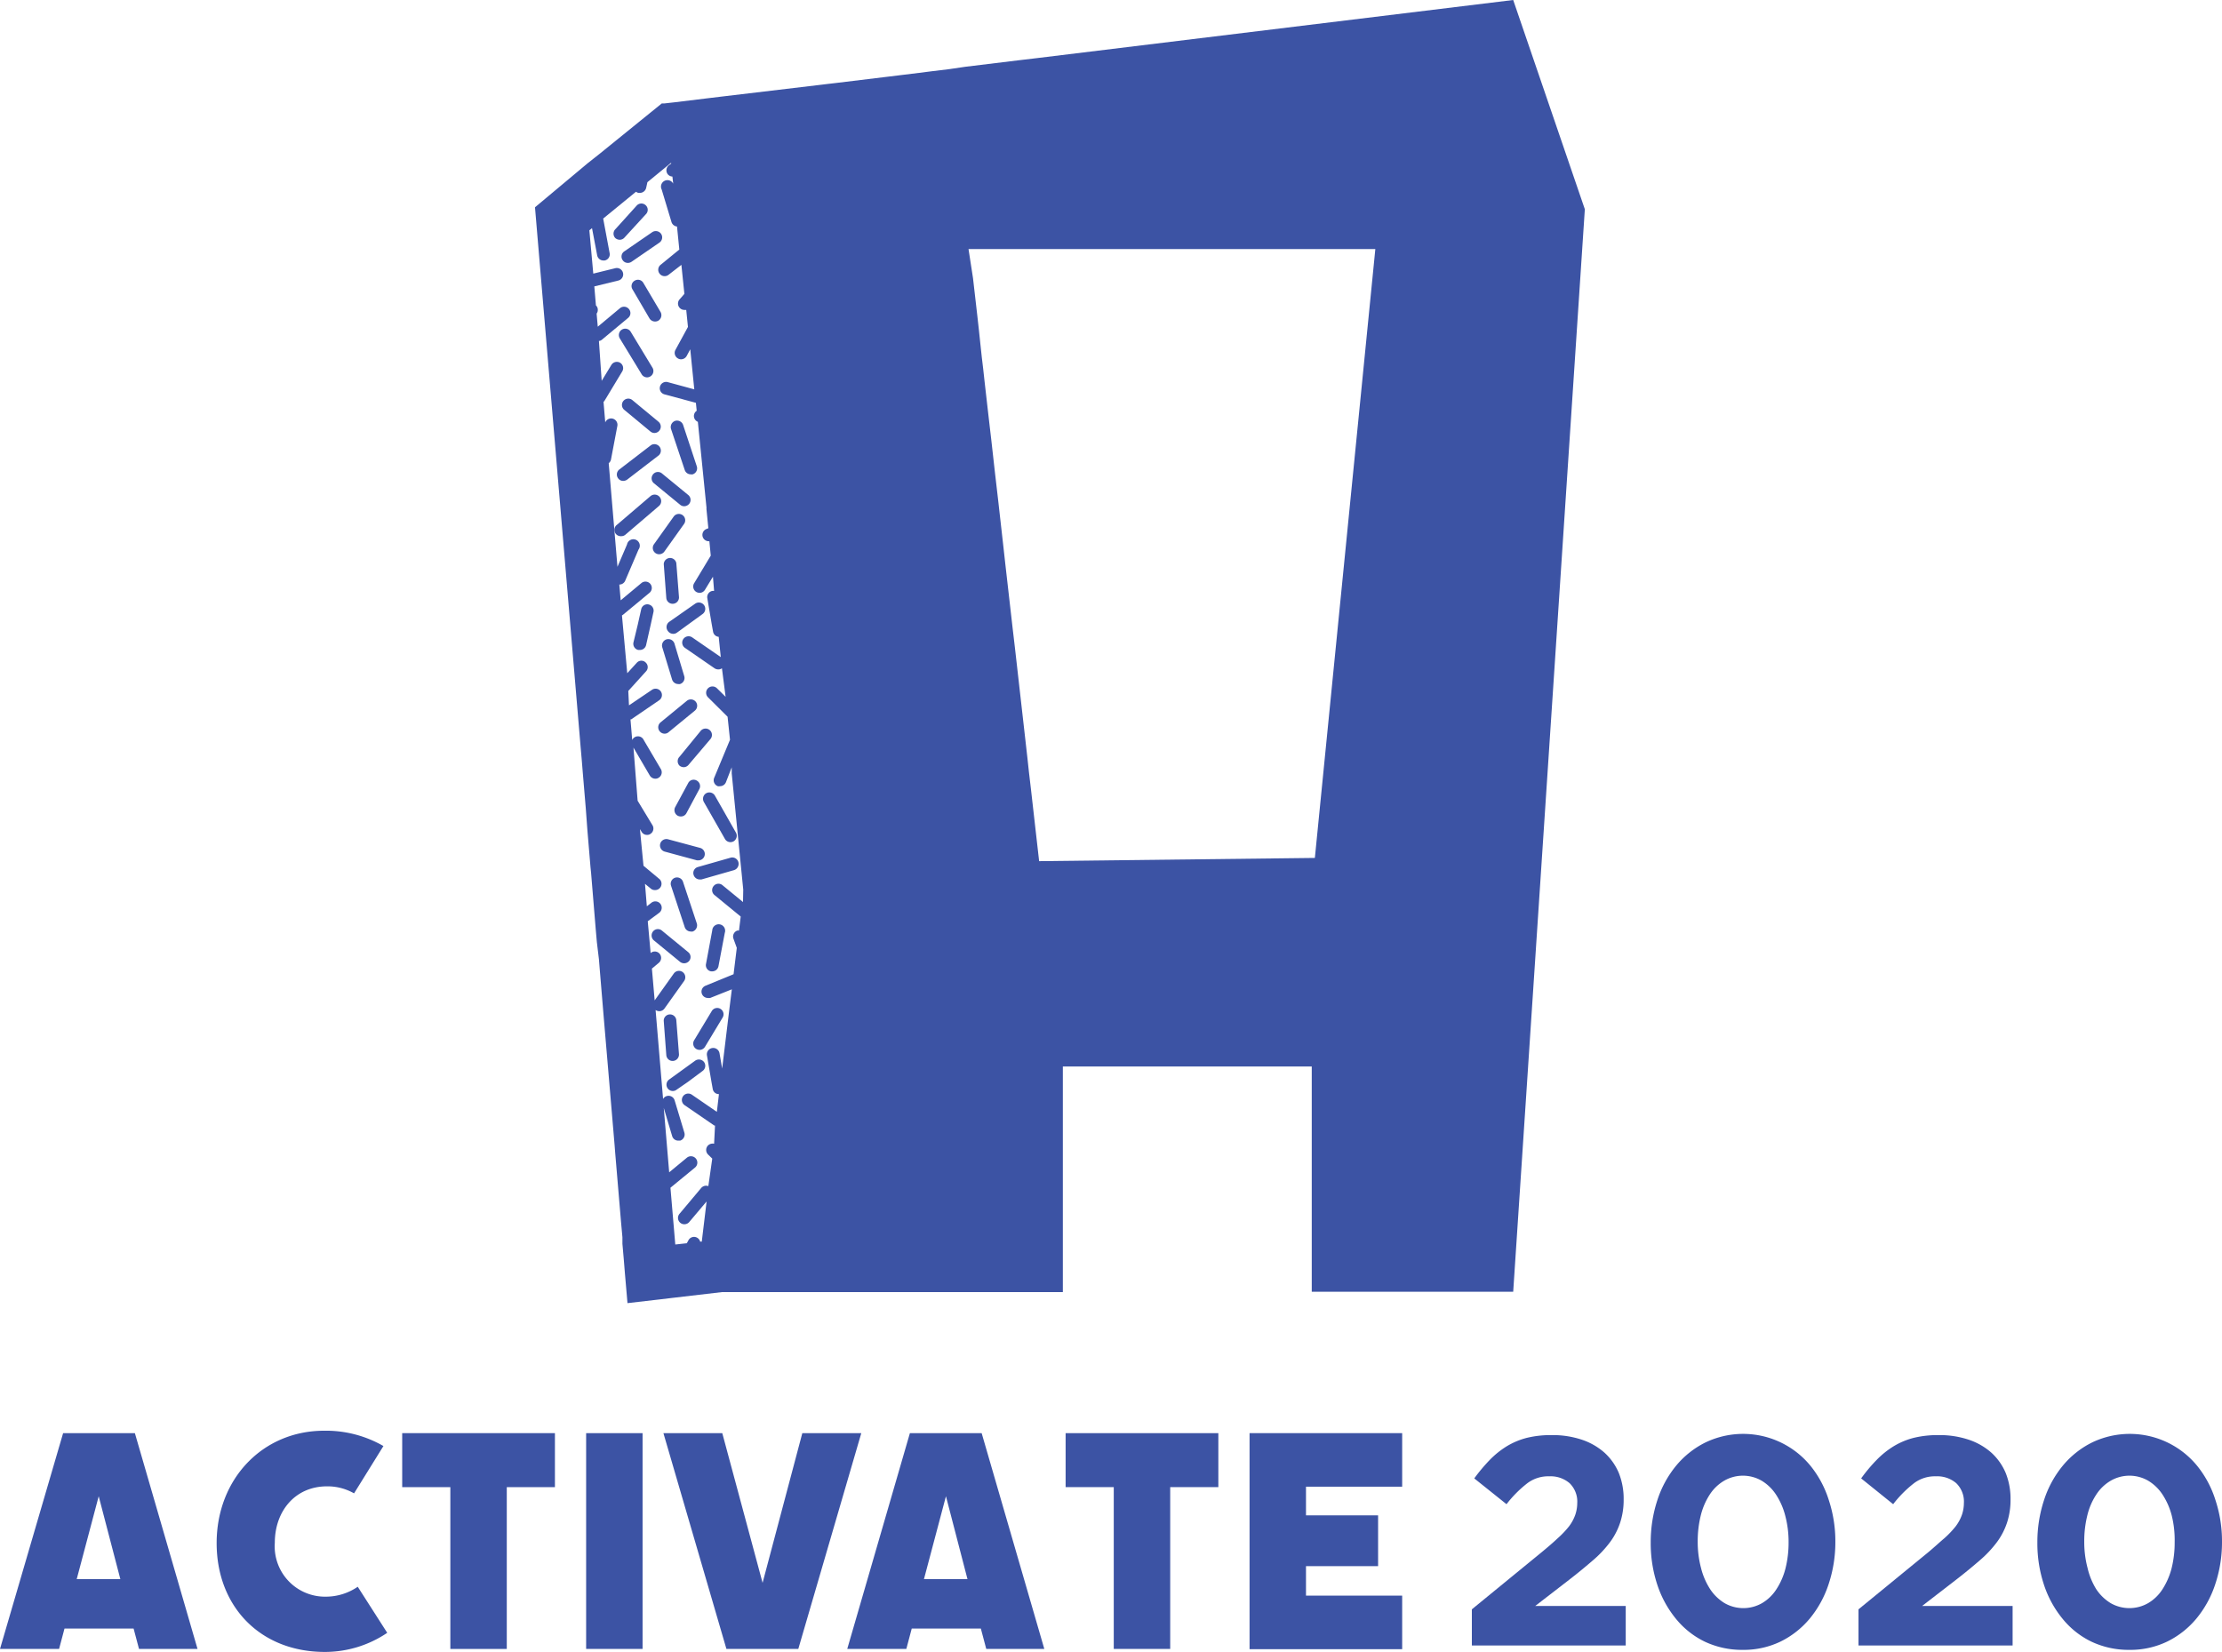 <svg xmlns="http://www.w3.org/2000/svg" viewBox="0 0 192.92 143.44"><defs><style>.cls-1{fill:#3c53a4;}</style></defs><title>Asset 21</title><g id="Layer_2" data-name="Layer 2"><g id="Layer_1-2" data-name="Layer 1"><path class="cls-1" d="M56.7,41.19a.55.55,0,0,0,.07.77l2.28,1.87a.53.53,0,0,0,.35.13.57.57,0,0,0,.43-.2.55.55,0,0,0-.08-.78l-2.28-1.87A.54.54,0,0,0,56.7,41.19Z"/><path class="cls-1" d="M57.26,43.14a.56.56,0,0,0-.78-.06l-2.9,2.48a.55.55,0,0,0,.36,1,.53.53,0,0,0,.36-.13l2.9-2.48A.56.56,0,0,0,57.26,43.14Z"/><path class="cls-1" d="M57.68,47.9l1.71-2.4a.55.55,0,0,0-.9-.64l-1.71,2.4a.55.55,0,0,0,.45.87A.56.56,0,0,0,57.68,47.9Z"/><path class="cls-1" d="M59.45,40.81a.55.55,0,0,0,.52.38.47.47,0,0,0,.17,0,.55.55,0,0,0,.36-.69l-1.19-3.6a.56.56,0,0,0-.7-.35.57.57,0,0,0-.35.7Z"/><path class="cls-1" d="M56.07,18.61a.54.54,0,0,0,0-.78.55.55,0,0,0-.77,0l-1.87,2.07a.55.55,0,0,0,0,.78.59.59,0,0,0,.37.14.55.55,0,0,0,.41-.18Z"/><path class="cls-1" d="M56.47,37.47a.56.56,0,0,0,.35.13.55.55,0,0,0,.42-.2.55.55,0,0,0-.07-.78L54.9,34.74a.55.55,0,0,0-.7.85Z"/><path class="cls-1" d="M55.11,24.37a.54.54,0,0,0-.2.75l1.48,2.53a.57.57,0,0,0,.76.2.56.56,0,0,0,.2-.76l-1.49-2.52A.54.54,0,0,0,55.11,24.37Z"/><path class="cls-1" d="M56.18,32.77a.54.54,0,0,0,.28-.08.55.55,0,0,0,.19-.76l-1.89-3.12a.55.55,0,0,0-.95.57l1.9,3.12A.55.55,0,0,0,56.18,32.77Z"/><path class="cls-1" d="M54.11,41.76a.6.6,0,0,0,.34-.11l2.76-2.12a.56.56,0,0,0-.68-.88l-2.76,2.12a.55.55,0,0,0-.1.77A.53.53,0,0,0,54.11,41.76Z"/><path class="cls-1" d="M58.44,52.43h0a.55.55,0,0,0,.51-.59l-.23-2.94a.55.55,0,0,0-1.09.09l.22,2.93A.55.55,0,0,0,58.44,52.43Z"/><path class="cls-1" d="M57.25,21.07a.55.55,0,0,0,.15-.76.56.56,0,0,0-.77-.15L54.2,21.83a.54.54,0,0,0-.14.76.53.53,0,0,0,.45.24.56.56,0,0,0,.31-.09Z"/><path class="cls-1" d="M61.74,84.35h.1a.55.55,0,0,0,.54-.45L62.93,81a.56.56,0,1,0-1.09-.21l-.54,2.9A.54.54,0,0,0,61.74,84.35Z"/><path class="cls-1" d="M59.75,82.68l-2.28-1.87a.54.54,0,0,0-.77.07.56.56,0,0,0,.07.78l2.28,1.87a.57.57,0,0,0,.78-.08A.54.54,0,0,0,59.75,82.68Z"/><path class="cls-1" d="M63.43,74.48l-2.84.81a.54.54,0,0,0-.37.68.56.56,0,0,0,.53.4l.15,0,2.83-.81a.57.57,0,0,0,.38-.69A.55.55,0,0,0,63.43,74.48Z"/><path class="cls-1" d="M60.45,91.09a.6.6,0,0,0,.29.08.56.56,0,0,0,.47-.27l1.52-2.52a.55.55,0,1,0-.94-.57l-1.52,2.52A.55.55,0,0,0,60.45,91.09Z"/><path class="cls-1" d="M58.61,76.22a.55.55,0,0,0-.35.69l1.19,3.6a.55.55,0,0,0,.52.38.47.47,0,0,0,.17,0,.57.57,0,0,0,.36-.7l-1.19-3.59A.55.55,0,0,0,58.61,76.22Z"/><path class="cls-1" d="M59,66.49a.59.59,0,0,0,.36.13.56.56,0,0,0,.42-.2l1.9-2.24a.55.55,0,0,0-.84-.72L59,65.71A.55.55,0,0,0,59,66.49Z"/><path class="cls-1" d="M61.32,68.88a.56.56,0,0,0-.21.76l1.83,3.21a.55.55,0,0,0,.48.28.54.54,0,0,0,.27-.07.56.56,0,0,0,.21-.75l-1.83-3.22A.56.56,0,0,0,61.32,68.88Z"/><path class="cls-1" d="M60.51,74.71l.14,0a.55.55,0,0,0,.14-1.08L58,72.88a.56.56,0,0,0-.68.39.56.56,0,0,0,.39.68Z"/><path class="cls-1" d="M59.75,68l-1.13,2.09a.56.56,0,0,0,.23.75.58.58,0,0,0,.26.06.54.54,0,0,0,.49-.29l1.12-2.09a.55.55,0,0,0-.23-.74A.53.53,0,0,0,59.75,68Z"/><path class="cls-1" d="M58.05,63.58l2.28-1.87a.55.55,0,1,0-.7-.85l-2.28,1.87a.55.55,0,0,0-.07.78.55.55,0,0,0,.42.2A.51.51,0,0,0,58.05,63.58Z"/><path class="cls-1" d="M58.35,59a.56.56,0,0,0,.53.4.45.45,0,0,0,.16,0,.55.55,0,0,0,.37-.68l-.85-2.83a.56.56,0,0,0-.69-.37.56.56,0,0,0-.37.69Z"/><path class="cls-1" d="M58.44,92.13h0a.56.56,0,0,0,.51-.59l-.23-2.94a.55.55,0,0,0-.59-.51.54.54,0,0,0-.5.59l.22,2.94A.55.55,0,0,0,58.44,92.13Z"/><path class="cls-1" d="M56.32,52.49a.54.54,0,0,0-.65.42l-.3,1.34L55,55.78a.55.55,0,0,0,.41.66h.12A.55.55,0,0,0,56.1,56l.4-1.77.24-1.1A.55.55,0,0,0,56.32,52.49Z"/><path class="cls-1" d="M58,54.81a.56.56,0,0,0,.45.23.53.53,0,0,0,.32-.1L61,53.32a.55.55,0,0,0,.13-.77.56.56,0,0,0-.77-.13L58.1,54A.56.56,0,0,0,58,54.81Z"/><path class="cls-1" d="M60.34,92.12,58.1,93.74a.55.55,0,0,0,.32,1,.54.54,0,0,0,.32-.11l1-.69h0L61,93a.55.55,0,0,0,.13-.77A.56.56,0,0,0,60.34,92.12Z"/><path class="cls-1" d="M131.38,0,90,5.05l-1.52.18-4.68.57L82.44,6l-1.56.19-1.1.14-1.47.18-1.06.13-4.78.58-.61.07-.49.06L62.71,8.38l-1,.12-3.12.38-.89.1-.24,0-5.43,4.4-1,.79L46.45,18l3.88,45.91.07.83L50.51,66l.09,1.11.26,3.1L51,72.1l.27,3.22.05.49.4,4.85.1,1.14L52,83.3l.09,1.11.25,3,.09,1.08.93,10.94.05.65.22,2.61.09,1.07.2,2.36.12,1.32,0,.57.12,1.37.09,1.12.23,2.66,2.86-.33,1-.12,4.37-.51H92.28V92.61h21.61v19.56h17.49l6.22-94ZM64.51,78.33l-1.78-1.46a.54.54,0,0,0-.77.07.55.55,0,0,0,.07.78l2.28,1.87,0,0-.15,1.22a.4.4,0,0,0-.15,0,.55.55,0,0,0-.33.7l.29.8-.28,2.29-2.44,1a.55.55,0,0,0,.21,1.06.64.64,0,0,0,.2,0l1.88-.75-.25,2-.59,4.88-.23-1.33a.55.55,0,0,0-1.09.19l.39,2.29.11.61a.54.54,0,0,0,.26.39.55.55,0,0,0,.28.07h0l-.18,1.54-2.17-1.49a.55.55,0,1,0-.63.91l2.58,1.77.06,0L62,99.32a.58.58,0,0,0-.53.15.56.56,0,0,0,0,.78l.37.36L61.5,103a.56.56,0,0,0-.62.16L59,105.4a.55.55,0,0,0,.06.78.53.53,0,0,0,.36.13.55.55,0,0,0,.42-.19l1.51-1.79-.42,3.49-.14,0a.55.55,0,0,0-1-.15l-.16.29-1,.11-.42-4.93,2.13-1.75a.55.55,0,1,0-.7-.86l-1.54,1.27-.47-5.59.73,2.45a.55.55,0,0,0,.53.39l.16,0a.56.56,0,0,0,.37-.69l-.85-2.82a.55.55,0,0,0-1-.11l-.65-7.72v0a.63.63,0,0,0,.32.1.56.56,0,0,0,.45-.23l1.71-2.4a.56.56,0,0,0-.13-.77.55.55,0,0,0-.77.13l-1.66,2.33-.24-2.76.61-.51a.56.56,0,0,0,.06-.78.55.55,0,0,0-.78-.06h0L56.24,80l1-.74a.55.55,0,1,0-.68-.87l-.4.31L56,76.75l.5.41a.51.51,0,0,0,.35.13.55.55,0,0,0,.35-1l-1.33-1.11L55.56,72l.15.24a.54.54,0,0,0,.47.26.46.46,0,0,0,.28-.08.55.55,0,0,0,.19-.76l-1.29-2.13L55,64.92l1.42,2.43a.57.57,0,0,0,.48.27.48.48,0,0,0,.28-.08.55.55,0,0,0,.2-.75l-1.49-2.53a.55.55,0,0,0-1,0l-.15-1.79.06,0,2.43-1.66a.55.55,0,1,0-.62-.91l-2,1.35L54.55,60l1.52-1.68a.54.54,0,0,0,0-.78.53.53,0,0,0-.77,0l-.84.92L54,53.44a.5.5,0,0,0,.12-.08l2.27-1.88a.55.55,0,0,0-.7-.85l-1.8,1.5-.12-1.37h0a.55.55,0,0,0,.51-.33l1.16-2.71a.56.56,0,1,0-1-.44l-.83,1.94-.76-9a.52.52,0,0,0,.2-.33l.55-2.9a.55.55,0,0,0-1.05-.31l-.15-1.78a.58.58,0,0,0,.1-.12l1.52-2.52a.55.55,0,0,0-.18-.76.56.56,0,0,0-.76.19l-.84,1.38L52,29.61a.47.47,0,0,0,.27-.12l2.26-1.88a.54.54,0,0,0,.07-.78.55.55,0,0,0-.77-.07l-1.93,1.61-.1-1.14a.48.48,0,0,0,.1-.28.52.52,0,0,0-.16-.43l-.14-1.65,2.09-.51a.55.55,0,0,0-.27-1.07l-1.91.47L51.17,20l.23-.19.45,2.37a.55.55,0,0,0,.54.44h.1a.54.54,0,0,0,.44-.64l-.56-3,2.85-2.33a.49.49,0,0,0,.22.1l.12,0a.56.56,0,0,0,.54-.43l.11-.5,2.06-1.69v.08l-.18.13a.56.56,0,0,0-.13.77.54.54,0,0,0,.42.22l.07.62a.55.55,0,0,0-1,.51l.85,2.82a.56.56,0,0,0,.48.39l.2,2L57.35,23a.55.55,0,0,0-.07.78.55.55,0,0,0,.77.08L59.16,23l.26,2.52L59,26a.55.55,0,0,0,.06.78.53.53,0,0,0,.36.13.45.45,0,0,0,.16,0l.15,1.48-1.09,2a.55.55,0,0,0,.23.74.48.48,0,0,0,.26.07.56.56,0,0,0,.49-.29l.31-.58.35,3.48L58,33.19a.55.55,0,1,0-.29,1.06l2.71.73.07.69a.55.55,0,0,0-.22.61.56.56,0,0,0,.32.35l.75,7.46a.78.78,0,0,0,0,.16l.16,1.62-.17.07A.55.55,0,0,0,61.51,47h.08l.12,1.25-1.44,2.39a.55.55,0,0,0,.18.76.6.6,0,0,0,.29.08.54.54,0,0,0,.47-.27l.69-1.13L62,51.31h-.14a.55.55,0,0,0-.45.63l.39,2.3.11.61a.54.54,0,0,0,.49.45l.18,1.76-2.48-1.71a.55.55,0,1,0-.63.91l2.58,1.78a.61.61,0,0,0,.31.09.51.51,0,0,0,.32-.1L63,60.51l-.75-.74a.55.55,0,1,0-.78.78l1.7,1.69.21,2L62,67.56a.55.55,0,0,0,.32.71.45.45,0,0,0,.2,0,.55.55,0,0,0,.51-.35l.5-1.29,0,.53,1,10.09Zm49.65-3.83-23.94.28-.42-3.69-.29-2.56L89.33,67l-.12-1.12-1.09-9.62-.21-1.79-.62-5.44-.2-1.8-.29-2.57-.12-1.07L86.38,41l-.31-2.77-.19-1.63-.13-1.13-.27-2.37L85.36,32l-.12-1-.12-1.12L85,28.74l-.15-1.35-.37-3.23v0l-.39-2.53h35.32Z"/><path class="cls-1" d="M11.6,141.42h-6l-.47,1.77H0l5.48-18.74h6.23l5.44,18.74H12.07Zm-1.15-4.29-1.88-7.2-1.91,7.2Z"/><path class="cls-1" d="M18.81,134c0-5.58,4-9.76,9.33-9.76a10,10,0,0,1,5.15,1.33l-2.55,4.11a4.62,4.62,0,0,0-2.35-.61c-2.77,0-4.53,2.16-4.53,4.9a4.37,4.37,0,0,0,4.46,4.68,4.91,4.91,0,0,0,2.74-.86l2.56,4a9.66,9.66,0,0,1-5.44,1.66C22.6,143.44,18.81,139.51,18.81,134Z"/><path class="cls-1" d="M48.18,129.14H44v14.05H39.1V129.14H34.92v-4.69H48.18Z"/><path class="cls-1" d="M55.79,124.45v18.74h-4.9V124.45Z"/><path class="cls-1" d="M74.78,124.45l-5.47,18.74H63.07L57.6,124.45h5.11l3.5,13,3.45-13Z"/><path class="cls-1" d="M85.16,141.42h-6l-.47,1.77H73.56L79,124.45h6.23l5.44,18.74H85.63ZM84,137.13l-1.87-7.2-1.91,7.2Z"/><path class="cls-1" d="M105.78,129.14H101.6v14.05H96.7V129.14H92.52v-4.69h13.26Z"/><path class="cls-1" d="M113.39,129.1v2.49h6.26V136h-6.26v2.56h8.35v4.65H108.49V124.45h13.25v4.65Z"/><path class="cls-1" d="M132.62,128.79a10.08,10.08,0,0,0-1.82,1.83L128,128.38a15.07,15.07,0,0,1,1.35-1.61,7.69,7.69,0,0,1,1.47-1.18,6.46,6.46,0,0,1,1.74-.73,8.81,8.81,0,0,1,2.16-.24,8,8,0,0,1,2.59.39,5.66,5.66,0,0,1,2,1.14,5,5,0,0,1,1.24,1.76,6,6,0,0,1,.42,2.3,6.31,6.31,0,0,1-.3,2,6,6,0,0,1-.87,1.69,9.77,9.77,0,0,1-1.48,1.58c-.6.52-1.3,1.1-2.09,1.71l-2.94,2.27h7.86v3.43H127.79v-3.14l6-4.91c.57-.47,1.05-.88,1.44-1.25a8.18,8.18,0,0,0,1-1.05,3.7,3.7,0,0,0,.54-1,3.19,3.19,0,0,0,.17-1,2.23,2.23,0,0,0-.67-1.75,2.53,2.53,0,0,0-1.76-.59A3,3,0,0,0,132.62,128.79Z"/><path class="cls-1" d="M158.77,137.55a9.15,9.15,0,0,1-1.64,3,7.72,7.72,0,0,1-2.54,2,7.38,7.38,0,0,1-3.28.72,7.59,7.59,0,0,1-3.29-.71,7.34,7.34,0,0,1-2.52-2,9.15,9.15,0,0,1-1.61-2.95,11.43,11.43,0,0,1-.57-3.67,11.63,11.63,0,0,1,.58-3.68,9.1,9.1,0,0,1,1.64-3,7.79,7.79,0,0,1,2.53-2,7.56,7.56,0,0,1,9.1,2,9,9,0,0,1,1.61,3,11.4,11.4,0,0,1,.57,3.65A11.51,11.51,0,0,1,158.77,137.55ZM155,131.62a6.11,6.11,0,0,0-.8-1.83,3.89,3.89,0,0,0-1.25-1.21,3.25,3.25,0,0,0-3.25,0,3.76,3.76,0,0,0-1.24,1.18,5.93,5.93,0,0,0-.79,1.82,9.28,9.28,0,0,0-.27,2.29,8.83,8.83,0,0,0,.29,2.3,6.1,6.1,0,0,0,.79,1.83,4,4,0,0,0,1.25,1.21,3.27,3.27,0,0,0,3.26,0,3.73,3.73,0,0,0,1.24-1.2,6,6,0,0,0,.79-1.81,9.14,9.14,0,0,0,.27-2.28A8.83,8.83,0,0,0,155,131.62Z"/><path class="cls-1" d="M166.19,128.79a10.08,10.08,0,0,0-1.82,1.83l-2.78-2.24a14,14,0,0,1,1.35-1.61,7.69,7.69,0,0,1,1.47-1.18,6.46,6.46,0,0,1,1.74-.73,8.81,8.81,0,0,1,2.16-.24,8,8,0,0,1,2.59.39,5.66,5.66,0,0,1,2,1.14,5,5,0,0,1,1.24,1.76,6,6,0,0,1,.42,2.3,6.31,6.31,0,0,1-.3,2,6,6,0,0,1-.87,1.69,9.77,9.77,0,0,1-1.48,1.58c-.6.52-1.3,1.1-2.09,1.71l-2.94,2.27h7.86v3.43H161.36v-3.14l6-4.91c.57-.47,1-.88,1.44-1.25a8.18,8.18,0,0,0,1-1.05,3.7,3.7,0,0,0,.54-1,3.19,3.19,0,0,0,.17-1,2.23,2.23,0,0,0-.67-1.75,2.53,2.53,0,0,0-1.76-.59A3,3,0,0,0,166.19,128.79Z"/><path class="cls-1" d="M192.34,137.55a9.15,9.15,0,0,1-1.64,3,7.72,7.72,0,0,1-2.54,2,7.38,7.38,0,0,1-3.28.72,7.59,7.59,0,0,1-3.29-.71,7.34,7.34,0,0,1-2.52-2,9.15,9.15,0,0,1-1.61-2.95,11.43,11.43,0,0,1-.57-3.67,11.63,11.63,0,0,1,.58-3.68,9.1,9.1,0,0,1,1.64-3,7.79,7.79,0,0,1,2.53-2,7.56,7.56,0,0,1,9.1,2,9,9,0,0,1,1.61,3,11.4,11.4,0,0,1,.57,3.65A11.51,11.51,0,0,1,192.34,137.55Zm-3.78-5.93a6.11,6.11,0,0,0-.8-1.83,3.89,3.89,0,0,0-1.25-1.21,3.25,3.25,0,0,0-3.25,0,3.76,3.76,0,0,0-1.24,1.18,5.7,5.7,0,0,0-.79,1.82,9.28,9.28,0,0,0-.27,2.29,8.83,8.83,0,0,0,.29,2.3A6.1,6.1,0,0,0,182,138a4,4,0,0,0,1.25,1.21,3.27,3.27,0,0,0,3.26,0,3.73,3.73,0,0,0,1.24-1.2,6.24,6.24,0,0,0,.79-1.81,9.14,9.14,0,0,0,.27-2.28A8.83,8.83,0,0,0,188.56,131.62Z"/></g></g></svg>